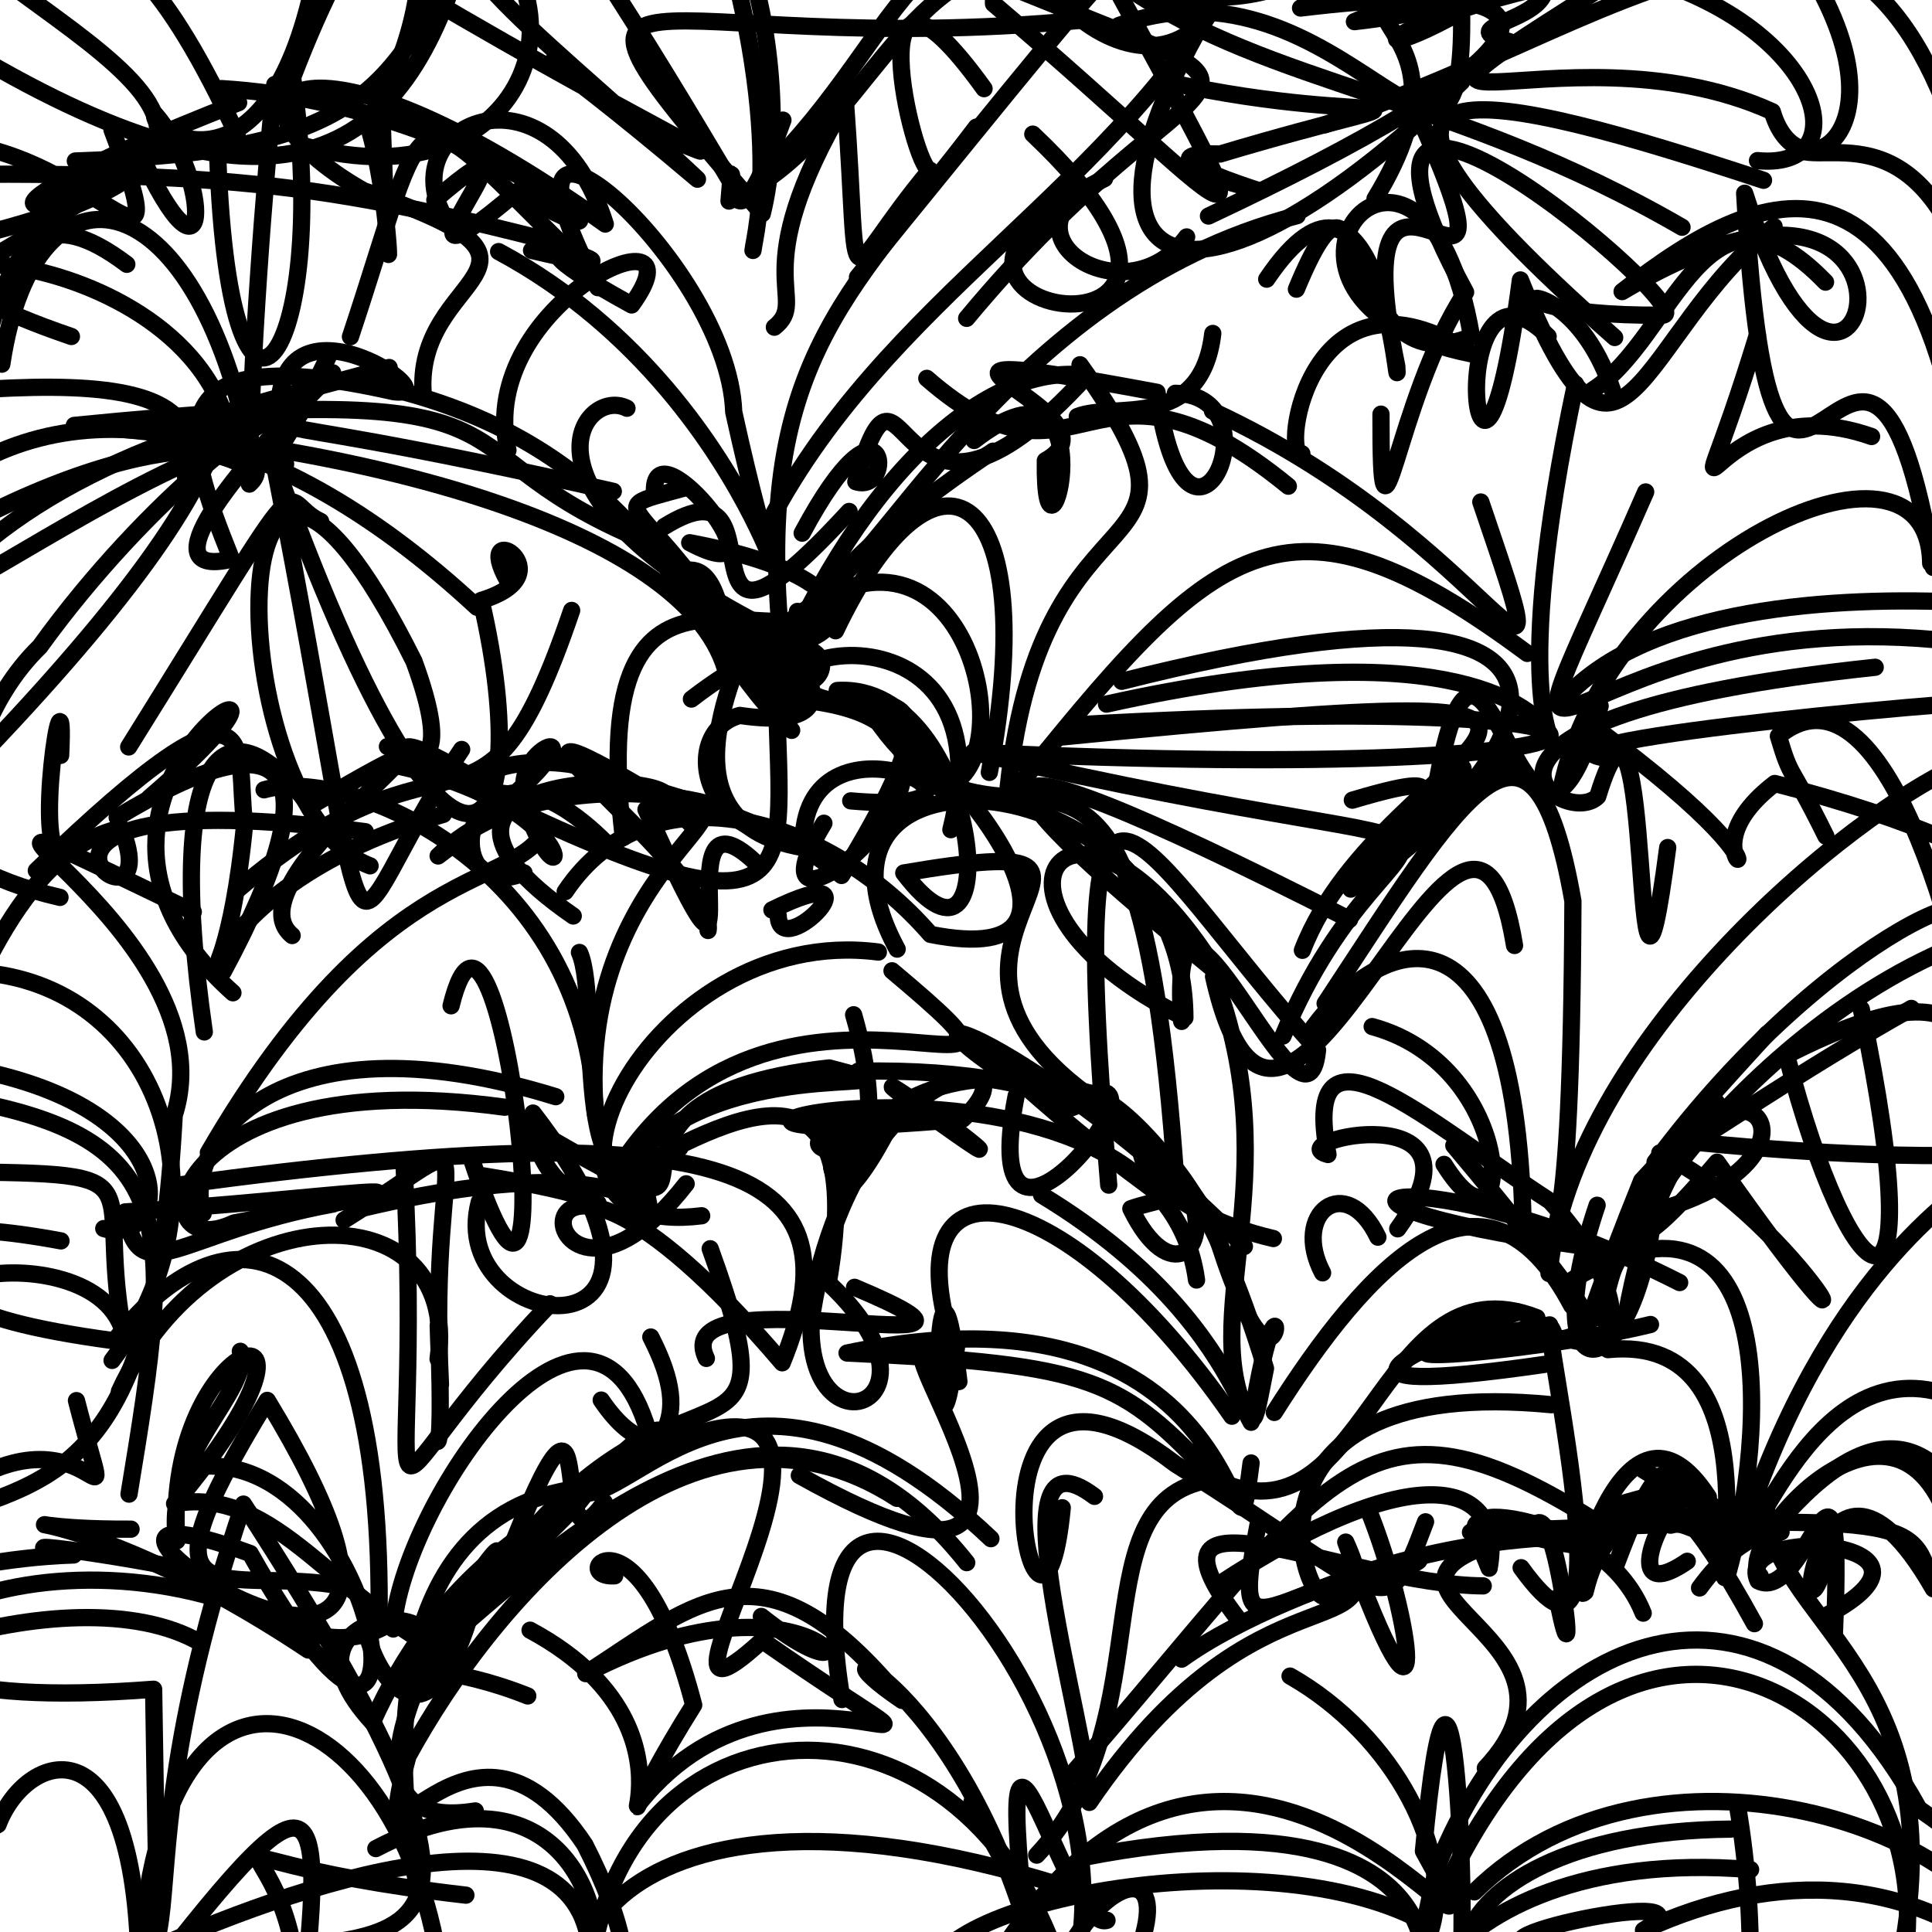 <?xml version="1.0" ?>
<svg xmlns="http://www.w3.org/2000/svg" version="1.1" width="224" height="224">
  <defs/>
  <g>
    <path d="M 141.238 142.734 C 122.619 113.618 119.636 134.062 126.409 126.845 C 93.589 116.389 91.088 156.565 104.667 127.41" stroke-width="2.0" fill="none" stroke="rgb(0, 0, 0)" stroke-opacity="1" stroke-linecap="round" stroke-linejoin="round"/>
    <path d="M 227.16 180.934 C 222.062 154.514 200.512 179.086 204.086 182.725" stroke-width="2.0" fill="none" stroke="rgb(0, 0, 0)" stroke-opacity="1" stroke-linecap="round" stroke-linejoin="round"/>
    <path d="M 136.271 45.599 C 148.621 45.898 137.542 69.946 134.149 45.486 C 95.386 38.236 131.546 47.709 121.198 53.41 C 120.952 70.557 129.293 38.405 112.94 51.07" stroke-width="2.0" fill="none" stroke="rgb(0, 0, 0)" stroke-opacity="1" stroke-linecap="round" stroke-linejoin="round"/>
    <path d="M 38.066 41.334 C 26.818 64.681 34.221 43.918 21.51 55.268 C 26.605 38.357 -9.919 46.779 -41.113 48.643 C -10.954 48.405 -1.63 44.412 -3.718 35.833" stroke-width="2.0" fill="none" stroke="rgb(0, 0, 0)" stroke-opacity="1" stroke-linecap="round" stroke-linejoin="round"/>
    <path d="M 212.82 177.176 C 206.995 199.849 209.865 159.307 224.161 184.213 C 221.509 175.88 223.294 175.395 170.49 177.652 C 187.655 179.688 204.531 169.208 187.025 174.652" stroke-width="2.0" fill="none" stroke="rgb(0, 0, 0)" stroke-opacity="1" stroke-linecap="round" stroke-linejoin="round"/>
    <path d="M 216.995 50.61 C 197.454 43.724 194.386 69.457 203.757 38.816" stroke-width="2.0" fill="none" stroke="rgb(0, 0, 0)" stroke-opacity="1" stroke-linecap="round" stroke-linejoin="round"/>
    <path d="M 13.585 94.768 C 33.426 82.7 38.929 88.398 25.896 112.634" stroke-width="2.0" fill="none" stroke="rgb(0, 0, 0)" stroke-opacity="1" stroke-linecap="round" stroke-linejoin="round"/>
    <path d="M 171.688 58.202 C 182.176 89.087 173.662 62.967 140.576 47.651" stroke-width="2.0" fill="none" stroke="rgb(0, 0, 0)" stroke-opacity="1" stroke-linecap="round" stroke-linejoin="round"/>
    <path d="M 143.001 -4.376 C 135.711 19.976 109.558 -9.501 126.011 -7.563 C 149.254 35.333 146.547 27.116 115.188 0.435 C 114.741 -33.05 120.724 -38.457 114.585 -41.993" stroke-width="2.0" fill="none" stroke="rgb(0, 0, 0)" stroke-opacity="1" stroke-linecap="round" stroke-linejoin="round"/>
    <path d="M 225.965 81.45 C 227.804 85.325 222.557 78.732 230.092 70.833 C 237.01 76.615 242.041 79.144 224.339 74.163 C 180.088 70.156 170.405 103.689 190.803 57.036" stroke-width="2.0" fill="none" stroke="rgb(0, 0, 0)" stroke-opacity="1" stroke-linecap="round" stroke-linejoin="round"/>
    <path d="M 90.229 106.165 C 90.352 111.859 102.894 98.931 89.498 105.5" stroke-width="2.0" fill="none" stroke="rgb(0, 0, 0)" stroke-opacity="1" stroke-linecap="round" stroke-linejoin="round"/>
    <path d="M 64.435 127.151 C 31.369 116.939 21.045 133.243 23.556 140.691" stroke-width="2.0" fill="none" stroke="rgb(0, 0, 0)" stroke-opacity="1" stroke-linecap="round" stroke-linejoin="round"/>
    <path d="M 205.695 26.265 C 189.938 38.661 188.132 61.882 176.277 32.458 C 171.168 71.599 166.754 26.172 179.494 39.014" stroke-width="2.0" fill="none" stroke="rgb(0, 0, 0)" stroke-opacity="1" stroke-linecap="round" stroke-linejoin="round"/>
    <path d="M 50.79 157.564 C 53.518 137.623 24.53 138.08 13.848 161.315" stroke-width="2.0" fill="none" stroke="rgb(0, 0, 0)" stroke-opacity="1" stroke-linecap="round" stroke-linejoin="round"/>
    <path d="M 33.873 108.469 C 25.568 101.601 63.919 77.101 35.913 93.497 C 26.733 81.005 18.778 85.639 23.687 119.646" stroke-width="2.0" fill="none" stroke="rgb(0, 0, 0)" stroke-opacity="1" stroke-linecap="round" stroke-linejoin="round"/>
    <path d="M 120.764 138.549 C 148.449 155.315 143.589 174.382 146.724 158.655 C 133.83 116.22 121.701 137.542 147.639 143.599" stroke-width="2.0" fill="none" stroke="rgb(0, 0, 0)" stroke-opacity="1" stroke-linecap="round" stroke-linejoin="round"/>
    <path d="M 43.574 214.328 C 65.067 203.03 71.001 222.513 68.503 228.24 C 69.013 207.091 36.862 217.453 17.467 226.103" stroke-width="2.0" fill="none" stroke="rgb(0, 0, 0)" stroke-opacity="1" stroke-linecap="round" stroke-linejoin="round"/>
    <path d="M 145.858 176.774 C 141.776 197.987 149.188 177.266 187.709 178.12 C 157.82 158.431 155.288 170.22 123.909 206.117" stroke-width="2.0" fill="none" stroke="rgb(0, 0, 0)" stroke-opacity="1" stroke-linecap="round" stroke-linejoin="round"/>
    <path d="M 12.995 157.73 C 27.064 139.268 18.67 114.727 -1.706 112.786" stroke-width="2.0" fill="none" stroke="rgb(0, 0, 0)" stroke-opacity="1" stroke-linecap="round" stroke-linejoin="round"/>
    <path d="M 136.337 137 C 131.572 67.144 116.913 108.129 100.567 81.865 C 110.214 87.266 130.965 112.906 107.883 108.336 C 95.865 94.48 75.377 88.697 65.529 103.38" stroke-width="2.0" fill="none" stroke="rgb(0, 0, 0)" stroke-opacity="1" stroke-linecap="round" stroke-linejoin="round"/>
    <path d="M 156.794 92.772 C 173.042 87.929 156.218 96.111 175.862 88.153" stroke-width="2.0" fill="none" stroke="rgb(0, 0, 0)" stroke-opacity="1" stroke-linecap="round" stroke-linejoin="round"/>
    <path d="M 142.829 164.199 C 123.528 136.31 102.523 132.401 110.704 156.585" stroke-width="2.0" fill="none" stroke="rgb(0, 0, 0)" stroke-opacity="1" stroke-linecap="round" stroke-linejoin="round"/>
    <path d="M 94.223 151.951 C 99.01 122.424 121.343 120.664 111.616 129.754 C 55.963 134.616 134.22 115.193 138.729 148.408" stroke-width="2.0" fill="none" stroke="rgb(0, 0, 0)" stroke-opacity="1" stroke-linecap="round" stroke-linejoin="round"/>
    <path d="M 122.71 85.489 C 204.851 77.332 160.485 85.493 151.002 110.183" stroke-width="2.0" fill="none" stroke="rgb(0, 0, 0)" stroke-opacity="1" stroke-linecap="round" stroke-linejoin="round"/>
    <path d="M 25.688 10.271 C 57.223 12.226 79.313 33.941 59.986 22.197 C 40.867 38.439 66.384 9.427 50.415 23.187" stroke-width="2.0" fill="none" stroke="rgb(0, 0, 0)" stroke-opacity="1" stroke-linecap="round" stroke-linejoin="round"/>
    <path d="M 92.674 171.067 C 134.325 194.368 94.693 144.453 111.179 160.184 C 108.224 134.977 107.973 179.901 110.982 155.538" stroke-width="2.0" fill="none" stroke="rgb(0, 0, 0)" stroke-opacity="1" stroke-linecap="round" stroke-linejoin="round"/>
    <path d="M 39.898 141.458 C 57.899 130.236 49.5 130.335 51.069 160.556 C 50.272 141.595 51.657 167.856 50.671 167.127" stroke-width="2.0" fill="none" stroke="rgb(0, 0, 0)" stroke-opacity="1" stroke-linecap="round" stroke-linejoin="round"/>
    <path d="M 125.504 215.378 C 177.059 205.239 160.439 240.373 166.718 216.211 C 177.515 189.313 204.568 177.186 222.483 209.723 C 240.088 221.769 223.366 219.134 228.682 211.743" stroke-width="2.0" fill="none" stroke="rgb(0, 0, 0)" stroke-opacity="1" stroke-linecap="round" stroke-linejoin="round"/>
    <path d="M 126.895 173.492 C 114.553 164.169 126.407 200.992 126.29 208.975 C 146.113 179.821 162.09 192.056 156.028 178.793 C 166.185 206.798 163.831 187.721 158.543 174.783" stroke-width="2.0" fill="none" stroke="rgb(0, 0, 0)" stroke-opacity="1" stroke-linecap="round" stroke-linejoin="round"/>
    <path d="M 137.003 192.364 C 150.722 182.484 180.456 176.175 153.841 185.075 C 151.034 186.505 142.221 159.2 179.875 162.865" stroke-width="2.0" fill="none" stroke="rgb(0, 0, 0)" stroke-opacity="1" stroke-linecap="round" stroke-linejoin="round"/>
    <path d="M 185.85 87.85 C 175.571 85.873 232.116 80.631 237.27 81.043 C 223.762 100.403 228.501 98.473 235.756 100.685" stroke-width="2.0" fill="none" stroke="rgb(0, 0, 0)" stroke-opacity="1" stroke-linecap="round" stroke-linejoin="round"/>
    <path d="M 195.62 181.016 C 185.821 187.745 195.234 168.496 198.069 173.568 C 188.182 158.317 181.186 187.14 183.783 184.569 C 188.768 163.814 210.87 190.548 196.001 173.87" stroke-width="2.0" fill="none" stroke="rgb(0, 0, 0)" stroke-opacity="1" stroke-linecap="round" stroke-linejoin="round"/>
    <path d="M 97.627 197.048 C 89.571 149.09 141.382 206.854 120.615 237.356 C 113.048 178.426 123.137 224.405 128.349 222.646" stroke-width="2.0" fill="none" stroke="rgb(0, 0, 0)" stroke-opacity="1" stroke-linecap="round" stroke-linejoin="round"/>
    <path d="M 186.43 156.479 C 206.365 154.481 198.109 186.821 200.294 182.539 C 204.934 165.843 206.542 134.091 182.402 148.325" stroke-width="2.0" fill="none" stroke="rgb(0, 0, 0)" stroke-opacity="1" stroke-linecap="round" stroke-linejoin="round"/>
    <path d="M 173.249 153.561 C 191.833 161.097 180.789 142.207 196.785 132.454 C 261.231 138.809 221.286 119.166 202.075 177.542 C 203.045 182.148 211.23 151.875 230.005 163.76" stroke-width="2.0" fill="none" stroke="rgb(0, 0, 0)" stroke-opacity="1" stroke-linecap="round" stroke-linejoin="round"/>
    <path d="M 187.209 39.132 C 147.701 4.272 172.954 10.498 204.466 20.903" stroke-width="2.0" fill="none" stroke="rgb(0, 0, 0)" stroke-opacity="1" stroke-linecap="round" stroke-linejoin="round"/>
    <path d="M 23.266 190.48 C 8.332 181.767 -26.221 194.203 -28.271 205.057 C -20.069 210.8 -22.115 209.498 -18.718 200.578" stroke-width="2.0" fill="none" stroke="rgb(0, 0, 0)" stroke-opacity="1" stroke-linecap="round" stroke-linejoin="round"/>
    <path d="M 225.269 135.882 C 237.632 168.382 232.294 187.501 229.88 172.11 C 231.224 179.176 229.342 187.016 238.529 177.537" stroke-width="2.0" fill="none" stroke="rgb(0, 0, 0)" stroke-opacity="1" stroke-linecap="round" stroke-linejoin="round"/>
    <path d="M 55.289 70.398 C 30.446 47.336 6.98 44.465 -8.315 57.577 C -7.058 52.056 -7.719 49.84 -7.524 43.476 C -11.454 51.113 -18.3 55.323 -7.14 72.702" stroke-width="2.0" fill="none" stroke="rgb(0, 0, 0)" stroke-opacity="1" stroke-linecap="round" stroke-linejoin="round"/>
    <path d="M 55.074 232.68 C 72.454 240.888 77.138 232.073 67.807 213.871 C 54.126 193.339 42.278 222.001 47.305 203.604 C 57.236 185.376 80.415 158.393 103.998 173.72" stroke-width="2.0" fill="none" stroke="rgb(0, 0, 0)" stroke-opacity="1" stroke-linecap="round" stroke-linejoin="round"/>
    <path d="M 51.607 234.754 C 50.163 198.345 19.118 182.463 16.292 226.761 C 45.805 223.528 66.242 233.072 28.224 174.388 C 9.921 228.592 30.325 229.838 -0.061 230.608" stroke-width="2.0" fill="none" stroke="rgb(0, 0, 0)" stroke-opacity="1" stroke-linecap="round" stroke-linejoin="round"/>
    <path d="M 51.401 94.419 C 17.489 104.254 25.43 126.073 28.373 95.464 C 27.193 87.29 31.269 74.787 4.212 100.939" stroke-width="2.0" fill="none" stroke="rgb(0, 0, 0)" stroke-opacity="1" stroke-linecap="round" stroke-linejoin="round"/>
    <path d="M 167.561 218.896 C 189.089 173.191 226.897 199.247 220.434 229.049" stroke-width="2.0" fill="none" stroke="rgb(0, 0, 0)" stroke-opacity="1" stroke-linecap="round" stroke-linejoin="round"/>
    <path d="M 46.851 135.213 C 49.326 181.465 40.209 175.904 63.776 151.168" stroke-width="2.0" fill="none" stroke="rgb(0, 0, 0)" stroke-opacity="1" stroke-linecap="round" stroke-linejoin="round"/>
    <path d="M 91.008 78.226 C 86.535 42.5 98.269 34.464 113.202 14.737" stroke-width="2.0" fill="none" stroke="rgb(0, 0, 0)" stroke-opacity="1" stroke-linecap="round" stroke-linejoin="round"/>
    <path d="M 16.074 233.624 C 17.192 197.877 3.128 202.685 -0.224 211.543 C -21.997 222.925 -22.218 228.12 -30.569 239.564" stroke-width="2.0" fill="none" stroke="rgb(0, 0, 0)" stroke-opacity="1" stroke-linecap="round" stroke-linejoin="round"/>
    <path d="M 208.831 17.498 C 213.089 18.773 224.97 12.62 230.69 40.287" stroke-width="2.0" fill="none" stroke="rgb(0, 0, 0)" stroke-opacity="1" stroke-linecap="round" stroke-linejoin="round"/>
    <path d="M 25.524 182.903 C 17.078 180.689 -2.978 177.992 8.544 180.287 C -7.094 180.749 -21.903 187.251 -12.537 183.59 C -8.917 175.162 0.943 157.826 -2.04 159.493" stroke-width="2.0" fill="none" stroke="rgb(0, 0, 0)" stroke-opacity="1" stroke-linecap="round" stroke-linejoin="round"/>
    <path d="M 169.46 9.493 C 131.869 45.694 117.02 28.08 152.903 -16.714 C 203.573 2.405 163.112 1.882 174.979 4.815" stroke-width="2.0" fill="none" stroke="rgb(0, 0, 0)" stroke-opacity="1" stroke-linecap="round" stroke-linejoin="round"/>
    <path d="M -4.924 136.884 C -8.246 129.171 -14.842 134.554 -7.093 123.63 C -0.151 109.133 -2.101 130.573 -10.76 146.655 C -3.593 151.94 -20.799 138.7 7.071 143.872" stroke-width="2.0" fill="none" stroke="rgb(0, 0, 0)" stroke-opacity="1" stroke-linecap="round" stroke-linejoin="round"/>
    <path d="M 139.945 171.032 C 158.518 181.229 159.411 145.421 178.186 152.776" stroke-width="2.0" fill="none" stroke="rgb(0, 0, 0)" stroke-opacity="1" stroke-linecap="round" stroke-linejoin="round"/>
    <path d="M 53.528 86.895 C 37.958 110.068 44.799 120.24 31.71 53.337 C 52.561 111.63 62.559 98.903 55.776 69.616 C 66.097 66.524 54.533 59.593 58.873 67.334" stroke-width="2.0" fill="none" stroke="rgb(0, 0, 0)" stroke-opacity="1" stroke-linecap="round" stroke-linejoin="round"/>
    <path d="M 188.577 152.28 C 195.999 111.832 219.501 134.523 189.255 141.074" stroke-width="2.0" fill="none" stroke="rgb(0, 0, 0)" stroke-opacity="1" stroke-linecap="round" stroke-linejoin="round"/>
    <path d="M 68.217 230.739 C 70.547 196.287 109.83 192.837 122.225 226.054 C 107.992 201.833 111.545 205.079 120.755 224.581 C 105.068 230.723 111.318 240.341 102.574 245.799" stroke-width="2.0" fill="none" stroke="rgb(0, 0, 0)" stroke-opacity="1" stroke-linecap="round" stroke-linejoin="round"/>
    <path d="M 84.644 74.929 C 98.851 76.376 103.799 67.423 79.965 62.924 C 92.338 69.46 75.301 48.148 75.883 57.3" stroke-width="2.0" fill="none" stroke="rgb(0, 0, 0)" stroke-opacity="1" stroke-linecap="round" stroke-linejoin="round"/>
    <path d="M 56.596 -8.143 C 47.113 -7.089 65.486 6.223 80.865 20.776 C 61.337 4.226 57.05 3.086 75.362 15.128 C 91.241 21.834 73.788 14.369 42.391 -4.556" stroke-width="2.0" fill="none" stroke="rgb(0, 0, 0)" stroke-opacity="1" stroke-linecap="round" stroke-linejoin="round"/>
    <path d="M 89.782 37.936 C 94.014 34.599 86.109 32.044 98.03 11.884 C 99.835 36.59 97.224 32.376 107.833 19.733 C 105.911 19.866 98.685 -11.148 114.094 10.28" stroke-width="2.0" fill="none" stroke="rgb(0, 0, 0)" stroke-opacity="1" stroke-linecap="round" stroke-linejoin="round"/>
    <path d="M 72.692 47.333 C 67.732 44.796 58.534 56.706 87.175 71.915 C 74.529 66.577 98.645 78.574 90.615 83.392 C 76.191 55.985 67.482 59.853 79.491 56.545" stroke-width="2.0" fill="none" stroke="rgb(0, 0, 0)" stroke-opacity="1" stroke-linecap="round" stroke-linejoin="round"/>
    <path d="M 114.707 89.554 C 121.011 56.277 108.64 48.456 96.877 73.132" stroke-width="2.0" fill="none" stroke="rgb(0, 0, 0)" stroke-opacity="1" stroke-linecap="round" stroke-linejoin="round"/>
    <path d="M 227.219 16.901 C 214.812 -22.317 189.282 -1.1 157.035 2.509 C 192.474 -12.259 193.693 -33.769 206.148 -41.38" stroke-width="2.0" fill="none" stroke="rgb(0, 0, 0)" stroke-opacity="1" stroke-linecap="round" stroke-linejoin="round"/>
    <path d="M 8.735 18.666 C 41.903 17.527 45.045 10.779 54.024 -6.929 C 47.032 19.117 32.126 27.768 -5.256 4.965" stroke-width="2.0" fill="none" stroke="rgb(0, 0, 0)" stroke-opacity="1" stroke-linecap="round" stroke-linejoin="round"/>
    <path d="M 144.278 144.515 C 119.936 120.049 98.867 113.399 119.184 126.229 C 136.482 141.518 137.231 138.04 131.113 140.138 C 140.007 158.374 151.124 123.186 99.499 124.197" stroke-width="2.0" fill="none" stroke="rgb(0, 0, 0)" stroke-opacity="1" stroke-linecap="round" stroke-linejoin="round"/>
    <path d="M 187.382 181.369 C 195.062 160.95 193.252 176.057 205.899 177.755" stroke-width="2.0" fill="none" stroke="rgb(0, 0, 0)" stroke-opacity="1" stroke-linecap="round" stroke-linejoin="round"/>
    <path d="M 74.156 208.987 C 91.802 187.145 119.628 211.944 88.363 190.198 C 68.649 208.253 114.713 144.123 67.212 173.04 C 73.445 174.739 86.528 151.544 114.888 178.397" stroke-width="2.0" fill="none" stroke="rgb(0, 0, 0)" stroke-opacity="1" stroke-linecap="round" stroke-linejoin="round"/>
    <path d="M 153.636 116.346 C 169.404 92.419 177.668 77.661 182.368 104.482 C 182.173 148.323 179.655 139.989 179.594 147.65 C 182.209 121.355 213.874 94.304 228.185 88.246" stroke-width="2.0" fill="none" stroke="rgb(0, 0, 0)" stroke-opacity="1" stroke-linecap="round" stroke-linejoin="round"/>
    <path d="M 60.76 101.203 C 49.68 105.783 53.895 80.204 71.301 98.8" stroke-width="2.0" fill="none" stroke="rgb(0, 0, 0)" stroke-opacity="1" stroke-linecap="round" stroke-linejoin="round"/>
    <path d="M 187.248 232.503 C 161.509 238.425 162.749 212.41 200.673 212.071" stroke-width="2.0" fill="none" stroke="rgb(0, 0, 0)" stroke-opacity="1" stroke-linecap="round" stroke-linejoin="round"/>
    <path d="M 159.756 143.438 C 156.054 135.764 149.688 140.655 153.345 147.577" stroke-width="2.0" fill="none" stroke="rgb(0, 0, 0)" stroke-opacity="1" stroke-linecap="round" stroke-linejoin="round"/>
    <path d="M 211.656 32.711 C 197.76 18.337 194.138 39.146 184.66 45.224" stroke-width="2.0" fill="none" stroke="rgb(0, 0, 0)" stroke-opacity="1" stroke-linecap="round" stroke-linejoin="round"/>
    <path d="M 125.519 127.206 C 137.367 121.995 112.689 153.289 117.815 127.056" stroke-width="2.0" fill="none" stroke="rgb(0, 0, 0)" stroke-opacity="1" stroke-linecap="round" stroke-linejoin="round"/>
    <path d="M 89.313 80.332 C 98.491 56.883 113.666 41.825 126.032 43.536 C 102.876 68.995 105.24 35.375 99.225 55.85 C 103.894 57.375 102.745 43.625 93.005 61.815" stroke-width="2.0" fill="none" stroke="rgb(0, 0, 0)" stroke-opacity="1" stroke-linecap="round" stroke-linejoin="round"/>
    <path d="M 92.46 70.888 C 87.228 94.011 119.497 65.846 97.567 101.503 C 88.604 93.894 75.462 92.076 64.995 88.164" stroke-width="2.0" fill="none" stroke="rgb(0, 0, 0)" stroke-opacity="1" stroke-linecap="round" stroke-linejoin="round"/>
    <path d="M -6.119 175.66 C 8.056 171.331 18.14 167.845 20.199 129.309 C 27.388 106.979 -19.671 85.529 22.41 105.729" stroke-width="2.0" fill="none" stroke="rgb(0, 0, 0)" stroke-opacity="1" stroke-linecap="round" stroke-linejoin="round"/>
    <path d="M 27.49 15.678 C 11.005 -20.121 2.131 -6.885 -12.061 3.54" stroke-width="2.0" fill="none" stroke="rgb(0, 0, 0)" stroke-opacity="1" stroke-linecap="round" stroke-linejoin="round"/>
    <path d="M 61.458 189.008 C 85.661 202.045 64.722 222.727 80.429 197.683 C 73.964 172.942 65.53 183.038 71.267 182.704" stroke-width="2.0" fill="none" stroke="rgb(0, 0, 0)" stroke-opacity="1" stroke-linecap="round" stroke-linejoin="round"/>
    <path d="M 203.767 18.622 C 216.796 19.896 210.236 0.238 184.84 -3.967" stroke-width="2.0" fill="none" stroke="rgb(0, 0, 0)" stroke-opacity="1" stroke-linecap="round" stroke-linejoin="round"/>
    <path d="M 52.699 192.141 C 41.255 191.48 55.224 187.171 67.206 172.55 C 42.874 175.68 46.067 208.029 48.54 219.408" stroke-width="2.0" fill="none" stroke="rgb(0, 0, 0)" stroke-opacity="1" stroke-linecap="round" stroke-linejoin="round"/>
    <path d="M 23.822 169.982 C 45.18 169.223 51.491 219.967 29.009 180.114 C -5.143 167.614 62.417 213.918 30.987 162.363 C 14.607 189.109 26.274 181.371 39.849 183.935" stroke-width="2.0" fill="none" stroke="rgb(0, 0, 0)" stroke-opacity="1" stroke-linecap="round" stroke-linejoin="round"/>
    <path d="M 40.627 44.051 C 75.778 50.441 80.34 74.93 91.788 84.678 C 83.102 73.987 117.208 68.648 110.247 96.196" stroke-width="2.0" fill="none" stroke="rgb(0, 0, 0)" stroke-opacity="1" stroke-linecap="round" stroke-linejoin="round"/>
    <path d="M 44.203 10.115 C 45.14 44.247 46.045 25.19 42.533 14.043 C 53.726 -1.469 48.895 -30.038 33.927 8.968 C 38.644 41.808 26.298 58.642 25.184 16.135" stroke-width="2.0" fill="none" stroke="rgb(0, 0, 0)" stroke-opacity="1" stroke-linecap="round" stroke-linejoin="round"/>
    <path d="M 15.195 177.295 C -5.299 177.391 7.353 172.383 35.743 191.304 C 23.398 179.151 34.842 194.694 45.174 188.236" stroke-width="2.0" fill="none" stroke="rgb(0, 0, 0)" stroke-opacity="1" stroke-linecap="round" stroke-linejoin="round"/>
    <path d="M 183.376 144.455 C 144.482 139.122 164.411 133.277 194.742 148.702" stroke-width="2.0" fill="none" stroke="rgb(0, 0, 0)" stroke-opacity="1" stroke-linecap="round" stroke-linejoin="round"/>
    <path d="M 61.629 29.03 C 81.245 33.707 51.045 23.207 73.232 35.357 C 82.184 23.048 55.043 35.117 58.893 52.205" stroke-width="2.0" fill="none" stroke="rgb(0, 0, 0)" stroke-opacity="1" stroke-linecap="round" stroke-linejoin="round"/>
    <path d="M 130.053 78.992 C 196.433 62.172 174.944 91.708 156.614 103.083 C 175.055 84.988 169.772 85.86 165.518 97.478 C 171.704 53.057 176.226 114.576 185.523 81.844" stroke-width="2.0" fill="none" stroke="rgb(0, 0, 0)" stroke-opacity="1" stroke-linecap="round" stroke-linejoin="round"/>
    <path d="M 34.408 48.596 C 33.56 44.816 16.931 57.902 4.622 74.966 C -7.873 87.157 -2.635 107.61 -10.033 90.249" stroke-width="2.0" fill="none" stroke="rgb(0, 0, 0)" stroke-opacity="1" stroke-linecap="round" stroke-linejoin="round"/>
    <path d="M 180.539 185.266 C 183.429 199.949 180.156 170.491 177.591 177.691 C 150.978 184.144 187.248 189.002 172.214 205" stroke-width="2.0" fill="none" stroke="rgb(0, 0, 0)" stroke-opacity="1" stroke-linecap="round" stroke-linejoin="round"/>
    <path d="M 79.556 137.252 C 61.281 160.671 56.279 117.579 90.693 158.006 C 99.808 135.597 85.99 128.568 21.101 137.346" stroke-width="2.0" fill="none" stroke="rgb(0, 0, 0)" stroke-opacity="1" stroke-linecap="round" stroke-linejoin="round"/>
    <path d="M 140.851 20.644 C 156.739 25.153 128.364 17.49 141.461 17.857 C 170.001 9.324 161.576 15.239 135.324 9.498" stroke-width="2.0" fill="none" stroke="rgb(0, 0, 0)" stroke-opacity="1" stroke-linecap="round" stroke-linejoin="round"/>
    <path d="M -5.883 135.854 C 19.862 136.115 10.473 136.128 14.556 155.777 C 12.983 140.713 -27.445 150.018 13.27 155.457 C 27.202 137.592 44.642 143.306 43.943 188.348" stroke-width="2.0" fill="none" stroke="rgb(0, 0, 0)" stroke-opacity="1" stroke-linecap="round" stroke-linejoin="round"/>
    <path d="M 187.183 45.951 C 181.53 28.047 167.09 36.693 192.717 36.545 C 198.076 36.65 148.69 -5.307 169.926 33.885 C 161.622 46.541 160.072 68.329 160.114 48.018" stroke-width="2.0" fill="none" stroke="rgb(0, 0, 0)" stroke-opacity="1" stroke-linecap="round" stroke-linejoin="round"/>
    <path d="M 7.03 87.579 C 7.697 73.93 3.595 100.459 7.327 98.705" stroke-width="2.0" fill="none" stroke="rgb(0, 0, 0)" stroke-opacity="1" stroke-linecap="round" stroke-linejoin="round"/>
    <path d="M 177.079 75.758 C 148.717 54.721 140.787 62.745 117.081 92.362" stroke-width="2.0" fill="none" stroke="rgb(0, 0, 0)" stroke-opacity="1" stroke-linecap="round" stroke-linejoin="round"/>
    <path d="M 70.07 174.193 C 62.952 184.322 70.242 151.147 58.629 181.072 C 79.28 154.423 92.731 173.495 82.342 144.783" stroke-width="2.0" fill="none" stroke="rgb(0, 0, 0)" stroke-opacity="1" stroke-linecap="round" stroke-linejoin="round"/>
    <path d="M 52.299 116.614 C 57.937 93.627 66.609 170.624 54.593 134.16" stroke-width="2.0" fill="none" stroke="rgb(0, 0, 0)" stroke-opacity="1" stroke-linecap="round" stroke-linejoin="round"/>
    <path d="M 146.863 32.367 C 160.152 12.677 162.287 48.783 161.949 42.469 C 154.83 7.948 178.168 44.357 164.905 14.393" stroke-width="2.0" fill="none" stroke="rgb(0, 0, 0)" stroke-opacity="1" stroke-linecap="round" stroke-linejoin="round"/>
    <path d="M 27.488 103.215 C 52.869 81.448 55.786 101.659 66.28 70.773" stroke-width="2.0" fill="none" stroke="rgb(0, 0, 0)" stroke-opacity="1" stroke-linecap="round" stroke-linejoin="round"/>
    <path d="M 49.102 46.052 C 47.601 31.334 68.715 31.168 42.145 22.11 C 23.192 11.352 34.227 0.24 70.178 25.976 C 63.779 5.648 44.423 14.766 52.065 26.052" stroke-width="2.0" fill="none" stroke="rgb(0, 0, 0)" stroke-opacity="1" stroke-linecap="round" stroke-linejoin="round"/>
    <path d="M 123.021 218.625 C 68.044 201.511 58.372 232.326 74.325 238.438" stroke-width="2.0" fill="none" stroke="rgb(0, 0, 0)" stroke-opacity="1" stroke-linecap="round" stroke-linejoin="round"/>
    <path d="M 140.612 38.66 C 139.265 50.089 129.085 46.602 124.905 48.293" stroke-width="2.0" fill="none" stroke="rgb(0, 0, 0)" stroke-opacity="1" stroke-linecap="round" stroke-linejoin="round"/>
    <path d="M 41.68 140.17 C 83.505 130.195 74.133 149.295 74.767 133.013 C 86.23 122.075 109.592 127.323 96.131 123.817 C 61.814 127.65 90.193 147.293 63.706 131.965" stroke-width="2.0" fill="none" stroke="rgb(0, 0, 0)" stroke-opacity="1" stroke-linecap="round" stroke-linejoin="round"/>
    <path d="M 35.139 16.875 C 61.674 24.306 70.922 -2.353 50.033 -12.599" stroke-width="2.0" fill="none" stroke="rgb(0, 0, 0)" stroke-opacity="1" stroke-linecap="round" stroke-linejoin="round"/>
    <path d="M 184.716 84.216 C 214.667 106.23 192.465 101.079 205.765 90.839 C 238.778 99.307 243.622 109.189 231.639 110.37 C 232.562 105.454 237.698 103.97 244.217 97.881" stroke-width="2.0" fill="none" stroke="rgb(0, 0, 0)" stroke-opacity="1" stroke-linecap="round" stroke-linejoin="round"/>
    <path d="M 108.994 91.386 C 119.671 89.526 111.702 53.867 90.17 73.26" stroke-width="2.0" fill="none" stroke="rgb(0, 0, 0)" stroke-opacity="1" stroke-linecap="round" stroke-linejoin="round"/>
    <path d="M 35.071 43.898 C 38.14 53.631 17.923 45.04 71.108 56.968" stroke-width="2.0" fill="none" stroke="rgb(0, 0, 0)" stroke-opacity="1" stroke-linecap="round" stroke-linejoin="round"/>
    <path d="M 231.994 202.767 C 229.851 188.931 219.276 180.785 235.033 196.574 C 233.267 195.065 229.379 149.378 206.098 176.653" stroke-width="2.0" fill="none" stroke="rgb(0, 0, 0)" stroke-opacity="1" stroke-linecap="round" stroke-linejoin="round"/>
    <path d="M 127.147 127.695 C 100.417 109.368 138.601 95.448 104.786 101.214 C 117.163 117.476 113.726 79.029 97.07 80.057" stroke-width="2.0" fill="none" stroke="rgb(0, 0, 0)" stroke-opacity="1" stroke-linecap="round" stroke-linejoin="round"/>
    <path d="M 36.982 -5.186 C 31.961 24.718 16.946 15.155 17.974 13.244 C 24.557 20.773 24.49 35.711 16.169 17.667 C 5.897 26.495 -10.077 26.652 27.667 11.9" stroke-width="2.0" fill="none" stroke="rgb(0, 0, 0)" stroke-opacity="1" stroke-linecap="round" stroke-linejoin="round"/>
    <path d="M 19.837 227.982 C 18.544 245.955 18.368 230.69 17.813 195.854 C -31.921 199.679 -6.582 176.9 23.807 184.934" stroke-width="2.0" fill="none" stroke="rgb(0, 0, 0)" stroke-opacity="1" stroke-linecap="round" stroke-linejoin="round"/>
    <path d="M 52.697 192.256 C 38.98 185.964 32.127 172.238 20.24 174.337 C 42.493 147.738 18.77 154.437 20.504 178.641 C 18.848 168.637 29.225 161.233 27.865 156.673" stroke-width="2.0" fill="none" stroke="rgb(0, 0, 0)" stroke-opacity="1" stroke-linecap="round" stroke-linejoin="round"/>
    <path d="M 16.982 229.846 C 38.137 202.487 38.249 206.458 33.907 242.026 C 39.265 207.242 11.893 214.899 54.018 219.729" stroke-width="2.0" fill="none" stroke="rgb(0, 0, 0)" stroke-opacity="1" stroke-linecap="round" stroke-linejoin="round"/>
    <path d="M 140.111 25.049 C 177.376 7.504 188.25 -3.588 150.79 0.932 C 169.906 -12.321 191.949 2.427 196.368 -4.231" stroke-width="2.0" fill="none" stroke="rgb(0, 0, 0)" stroke-opacity="1" stroke-linecap="round" stroke-linejoin="round"/>
    <path d="M 125.218 42.29 C 143.16 67.427 120.887 53.609 116.889 91.272" stroke-width="2.0" fill="none" stroke="rgb(0, 0, 0)" stroke-opacity="1" stroke-linecap="round" stroke-linejoin="round"/>
    <path d="M 220.466 226.53 C 226.768 193.228 204.687 187.921 204.785 173.935" stroke-width="2.0" fill="none" stroke="rgb(0, 0, 0)" stroke-opacity="1" stroke-linecap="round" stroke-linejoin="round"/>
    <path d="M 77.034 61.04 C 91.673 51.975 76.677 83.011 98.45 59.297" stroke-width="2.0" fill="none" stroke="rgb(0, 0, 0)" stroke-opacity="1" stroke-linecap="round" stroke-linejoin="round"/>
    <path d="M 87.302 29.037 C 87.54 26.925 91.434 13.742 81.362 -15.953" stroke-width="2.0" fill="none" stroke="rgb(0, 0, 0)" stroke-opacity="1" stroke-linecap="round" stroke-linejoin="round"/>
    <path d="M 145.053 169.622 C 142.561 189.027 147.105 146.6 98.208 156.873 C 126.994 158.179 129.954 159.889 140.88 171.503 C 124.629 173.436 135.38 198.965 120.199 215.087" stroke-width="2.0" fill="none" stroke="rgb(0, 0, 0)" stroke-opacity="1" stroke-linecap="round" stroke-linejoin="round"/>
    <path d="M 193.358 98.265 C 188.941 131.845 191.936 70.393 185.247 92.332 C 181.324 96.379 162.296 83.179 217.415 77.364" stroke-width="2.0" fill="none" stroke="rgb(0, 0, 0)" stroke-opacity="1" stroke-linecap="round" stroke-linejoin="round"/>
    <path d="M 167.426 135.002 C 175.657 148.104 176.315 123.734 159.093 119.023" stroke-width="2.0" fill="none" stroke="rgb(0, 0, 0)" stroke-opacity="1" stroke-linecap="round" stroke-linejoin="round"/>
    <path d="M 112.076 36.909 C 139.194 4.222 153.599 13.347 118.548 -0.937" stroke-width="2.0" fill="none" stroke="rgb(0, 0, 0)" stroke-opacity="1" stroke-linecap="round" stroke-linejoin="round"/>
    <path d="M 202.968 216.762 C 163.996 213.56 157.257 242.962 173.174 231.51 C 226.538 230.65 218.64 225.647 168.557 231.28" stroke-width="2.0" fill="none" stroke="rgb(0, 0, 0)" stroke-opacity="1" stroke-linecap="round" stroke-linejoin="round"/>
    <path d="M 37.175 60.453 C 31.761 58.02 37.196 50.859 14.92 86.602" stroke-width="2.0" fill="none" stroke="rgb(0, 0, 0)" stroke-opacity="1" stroke-linecap="round" stroke-linejoin="round"/>
    <path d="M 165.283 176.442 C 160.551 188.929 161.645 185.627 136.263 169.734 C 109.557 149.23 120.579 201.531 123.16 174.811" stroke-width="2.0" fill="none" stroke="rgb(0, 0, 0)" stroke-opacity="1" stroke-linecap="round" stroke-linejoin="round"/>
    <path d="M -5.396 90.871 C 14.566 70.441 23.617 57.319 25.529 49.174 C -19.565 62.903 -26.237 96.45 6.956 104.046" stroke-width="2.0" fill="none" stroke="rgb(0, 0, 0)" stroke-opacity="1" stroke-linecap="round" stroke-linejoin="round"/>
    <path d="M 88.271 187.413 C 103.518 199.497 94.916 179.974 67.91 194.045 C 81.01 185.546 88.689 177.823 104.586 197.148 C 91.518 188.349 112.125 193.853 120.715 229.383" stroke-width="2.0" fill="none" stroke="rgb(0, 0, 0)" stroke-opacity="1" stroke-linecap="round" stroke-linejoin="round"/>
    <path d="M 99.295 135.603 C 81.869 171.945 114.917 166.396 96.031 148.733 C 101.459 117.156 79.937 132.713 70.845 136.855 C 89.23 105.227 128.228 133.414 103.421 112.556" stroke-width="2.0" fill="none" stroke="rgb(0, 0, 0)" stroke-opacity="1" stroke-linecap="round" stroke-linejoin="round"/>
    <path d="M 38.627 139.595 C 20.664 142.861 16.149 150.012 14.504 140.512 C 36.369 139.266 60.924 135.377 27.109 141.799 C 15.855 147.135 18.509 122.878 58.521 128.374" stroke-width="2.0" fill="none" stroke="rgb(0, 0, 0)" stroke-opacity="1" stroke-linecap="round" stroke-linejoin="round"/>
    <path d="M 99.417 32.138 C 138.532 -15.849 132.143 -9.447 135.746 1.089" stroke-width="2.0" fill="none" stroke="rgb(0, 0, 0)" stroke-opacity="1" stroke-linecap="round" stroke-linejoin="round"/>
    <path d="M 80.164 81.052 C 102.932 63.5 96.646 92.581 82.894 70.669 C 86.918 69.17 104.324 85.666 85.773 82.949 C 78.95 84.775 80.991 97.39 93.194 97.165" stroke-width="2.0" fill="none" stroke="rgb(0, 0, 0)" stroke-opacity="1" stroke-linecap="round" stroke-linejoin="round"/>
    <path d="M 193.878 133.856 C 176.242 161.314 196.263 157.505 179.727 139.27 C 165.32 129.94 150.667 116.46 153.97 133.855 C 148.031 132.319 173.614 126.485 162.055 142.471" stroke-width="2.0" fill="none" stroke="rgb(0, 0, 0)" stroke-opacity="1" stroke-linecap="round" stroke-linejoin="round"/>
    <path d="M 224.151 65.794 C 216.201 17.972 205.675 82.3 202.278 22.403 C 215.434 63.778 228.88 9.53 188.069 33.808 C 204.827 20.625 225.119 11.976 229.768 70.806" stroke-width="2.0" fill="none" stroke="rgb(0, 0, 0)" stroke-opacity="1" stroke-linecap="round" stroke-linejoin="round"/>
    <path d="M 104.018 110.041 C 90.117 84.347 137.275 87.682 137.38 118.006 C 109.71 104.23 124.684 86.106 141.114 112.741 C 114.963 91.324 104.312 80.086 156.474 106.607" stroke-width="2.0" fill="none" stroke="rgb(0, 0, 0)" stroke-opacity="1" stroke-linecap="round" stroke-linejoin="round"/>
    <path d="M 239.035 70.647 C 267.28 76.027 201.051 59.705 181.38 80.972" stroke-width="2.0" fill="none" stroke="rgb(0, 0, 0)" stroke-opacity="1" stroke-linecap="round" stroke-linejoin="round"/>
    <path d="M 101.842 110.383 C 75.004 106.878 57.06 143.997 81.355 140.958" stroke-width="2.0" fill="none" stroke="rgb(0, 0, 0)" stroke-opacity="1" stroke-linecap="round" stroke-linejoin="round"/>
    <path d="M -7.456 174.455 C 11.005 159.943 14.046 182.451 8.865 162.39" stroke-width="2.0" fill="none" stroke="rgb(0, 0, 0)" stroke-opacity="1" stroke-linecap="round" stroke-linejoin="round"/>
    <path d="M 14.959 173.232 C 20.22 141.321 21.529 130.965 -8.346 126.853 C -4.836 120.062 1.055 98.835 14.069 96.005 C 20.247 111.458 -8.559 89.759 42.354 96.426" stroke-width="2.0" fill="none" stroke="rgb(0, 0, 0)" stroke-opacity="1" stroke-linecap="round" stroke-linejoin="round"/>
    <path d="M 81.898 157.497 C 76.885 147.057 123.331 159.459 99.079 149.253" stroke-width="2.0" fill="none" stroke="rgb(0, 0, 0)" stroke-opacity="1" stroke-linecap="round" stroke-linejoin="round"/>
    <path d="M 55.11 209.964 C 30.01 213.997 67.007 165.176 55.324 184.247 C 47.855 214.307 36.898 178.135 45.593 188.869 C 46.435 174.686 68.236 142.811 75.158 165.936" stroke-width="2.0" fill="none" stroke="rgb(0, 0, 0)" stroke-opacity="1" stroke-linecap="round" stroke-linejoin="round"/>
    <path d="M 229.801 125.588 C 228.558 114.38 219.211 74.63 206.189 85.35 C 207.779 90.671 207.348 88.131 211.699 96.949" stroke-width="2.0" fill="none" stroke="rgb(0, 0, 0)" stroke-opacity="1" stroke-linecap="round" stroke-linejoin="round"/>
    <path d="M 205.318 -9.697 C 224.065 13.799 208.689 24.022 205.487 12.945 C 180.543 1.62 149.856 21.093 191.613 -5.142" stroke-width="2.0" fill="none" stroke="rgb(0, 0, 0)" stroke-opacity="1" stroke-linecap="round" stroke-linejoin="round"/>
    <path d="M 17.364 17.943 C -23.415 46.501 -5.414 24.953 -8.451 30.811" stroke-width="2.0" fill="none" stroke="rgb(0, 0, 0)" stroke-opacity="1" stroke-linecap="round" stroke-linejoin="round"/>
    <path d="M 95.527 95.447 C 83.362 115.495 125.993 82.449 90.052 80.954 C 90.417 103.41 95.126 112.067 44.918 86.552" stroke-width="2.0" fill="none" stroke="rgb(0, 0, 0)" stroke-opacity="1" stroke-linecap="round" stroke-linejoin="round"/>
    <path d="M 73.381 62.146 C 49.339 51.687 64.754 43.73 8.612 49.322 C 45.823 51.955 81.59 62.559 84.461 79.04 C 83.661 58.505 76.709 69.54 77.605 65.85" stroke-width="2.0" fill="none" stroke="rgb(0, 0, 0)" stroke-opacity="1" stroke-linecap="round" stroke-linejoin="round"/>
    <path d="M 147.742 163.76 C 158.506 146.738 171.993 132.039 182.228 151.378 C 187.362 156.807 182.456 149.367 168.558 132.817" stroke-width="2.0" fill="none" stroke="rgb(0, 0, 0)" stroke-opacity="1" stroke-linecap="round" stroke-linejoin="round"/>
    <path d="M 87.063 72.358 C 87.326 74.704 74.675 95.158 93.114 98.276 C 92.656 80.266 121.327 94.841 98.635 92.854" stroke-width="2.0" fill="none" stroke="rgb(0, 0, 0)" stroke-opacity="1" stroke-linecap="round" stroke-linejoin="round"/>
    <path d="M 74.745 -6.702 C 84.115 -25.703 92.694 7.411 88.378 24.782 C 58.85 -9.378 74.38 7.136 125.618 2.326 C 107.603 -17.577 105.216 4.131 88.598 20" stroke-width="2.0" fill="none" stroke="rgb(0, 0, 0)" stroke-opacity="1" stroke-linecap="round" stroke-linejoin="round"/>
    <path d="M 190.535 170.437 C 214.316 185.204 207.172 170.236 197.05 184.112" stroke-width="2.0" fill="none" stroke="rgb(0, 0, 0)" stroke-opacity="1" stroke-linecap="round" stroke-linejoin="round"/>
    <path d="M -6.517 123.373 C 22.49 127.439 19.994 144.818 12.031 142.441" stroke-width="2.0" fill="none" stroke="rgb(0, 0, 0)" stroke-opacity="1" stroke-linecap="round" stroke-linejoin="round"/>
    <path d="M 117.807 -4.186 C 132.484 -0.073 140.094 -3.369 134.879 -7.004" stroke-width="2.0" fill="none" stroke="rgb(0, 0, 0)" stroke-opacity="1" stroke-linecap="round" stroke-linejoin="round"/>
    <path d="M 69.707 162.328 C 77.91 174.421 81.136 156.232 66.816 174.551 C 41.46 200.384 43.443 189.564 61.191 196.634" stroke-width="2.0" fill="none" stroke="rgb(0, 0, 0)" stroke-opacity="1" stroke-linecap="round" stroke-linejoin="round"/>
    <path d="M 182.699 225.589 C 161.519 226.38 200.858 217.689 190.548 223.803 C 206.042 216.639 222.053 217.32 234.678 228.705 C 230.953 211.674 191.519 198.996 170.945 219.348" stroke-width="2.0" fill="none" stroke="rgb(0, 0, 0)" stroke-opacity="1" stroke-linecap="round" stroke-linejoin="round"/>
    <path d="M 137.005 118.424 C 135.343 92.759 151.417 135.383 152.76 121.749 C 131.436 97.947 123.358 75.806 128.548 137.406" stroke-width="2.0" fill="none" stroke="rgb(0, 0, 0)" stroke-opacity="1" stroke-linecap="round" stroke-linejoin="round"/>
    <path d="M 107.454 43.866 C 125.441 59.564 126.278 37.506 149.372 56.369" stroke-width="2.0" fill="none" stroke="rgb(0, 0, 0)" stroke-opacity="1" stroke-linecap="round" stroke-linejoin="round"/>
    <path d="M 33.114 53.814 C 27.543 29.464 53.219 46.614 45.57 45.399 C 17.253 38.989 21.236 50.84 26.837 64.839 C 18.251 66.867 24.17 57.42 38.569 43.221" stroke-width="2.0" fill="none" stroke="rgb(0, 0, 0)" stroke-opacity="1" stroke-linecap="round" stroke-linejoin="round"/>
    <path d="M 61.603 93.741 C 56.579 86.219 76.004 80.347 50.797 99.244 C 66.361 84.035 99.836 98.791 71.478 91.12 C 39.132 96.267 63.53 79.217 80.507 95.924" stroke-width="2.0" fill="none" stroke="rgb(0, 0, 0)" stroke-opacity="1" stroke-linecap="round" stroke-linejoin="round"/>
    <path d="M 69.316 33.352 C 53.954 4.224 84.441 29.918 85.069 47.761 C 93.661 86.82 91.035 46.98 57.811 29.169" stroke-width="2.0" fill="none" stroke="rgb(0, 0, 0)" stroke-opacity="1" stroke-linecap="round" stroke-linejoin="round"/>
    <path d="M 129.705 2.965 C 155.643 -6.493 169.887 30.32 169.462 1.314 C 152.892 10.605 162.504 -2.36 208.749 -5.843 C 186.368 -1.406 179.764 4.887 153.622 14.468" stroke-width="2.0" fill="none" stroke="rgb(0, 0, 0)" stroke-opacity="1" stroke-linecap="round" stroke-linejoin="round"/>
    <path d="M 12.984 15.049 C 23.144 41.893 4.521 4.954 -20.801 20.368 C 23.682 19.741 34.803 20.478 65.105 28.289 C 46.844 10.178 50.015 10.825 40.632 39.042" stroke-width="2.0" fill="none" stroke="rgb(0, 0, 0)" stroke-opacity="1" stroke-linecap="round" stroke-linejoin="round"/>
    <path d="M 55.57 139.343 C 51.411 155.107 84.861 158.864 61.796 129.051 C 61.436 142.818 82.41 140.534 55.975 136.322" stroke-width="2.0" fill="none" stroke="rgb(0, 0, 0)" stroke-opacity="1" stroke-linecap="round" stroke-linejoin="round"/>
    <path d="M 150.941 52.602 C 148.4 53.287 151.848 28.775 170.701 41.049 C 140.392 35.056 165.005 5.943 170.612 39.007 C 154.867 45.492 159.026 12.483 150.309 33.525" stroke-width="2.0" fill="none" stroke="rgb(0, 0, 0)" stroke-opacity="1" stroke-linecap="round" stroke-linejoin="round"/>
    <path d="M 124.707 84.043 C 201.151 79.618 198.613 91.26 112.821 87.211 C 183.56 103.584 162.057 87.821 148.75 120.123" stroke-width="2.0" fill="none" stroke="rgb(0, 0, 0)" stroke-opacity="1" stroke-linecap="round" stroke-linejoin="round"/>
    <path d="M 0.209 42.223 C 4.062 16.492 23.47 20.09 29.481 54.862 C 23.746 49.358 0.236 54.63 45.117 42.608" stroke-width="2.0" fill="none" stroke="rgb(0, 0, 0)" stroke-opacity="1" stroke-linecap="round" stroke-linejoin="round"/>
    <path d="M 176.363 181.762 C 190.733 201.725 176.481 144.401 180.423 155.293 C 185.224 154.619 180.774 160.579 190.336 136.89 C 210.168 115.559 190.533 136.129 184.626 152.886" stroke-width="2.0" fill="none" stroke="rgb(0, 0, 0)" stroke-opacity="1" stroke-linecap="round" stroke-linejoin="round"/>
    <path d="M -6.045 34.129 C 0.553 22.88 -2.708 34.879 -12.777 48.88 C -3.197 54.773 -8.847 64.73 -19.07 54.222 C -26.199 58.863 -15.72 58.829 -13.227 51.592" stroke-width="2.0" fill="none" stroke="rgb(0, 0, 0)" stroke-opacity="1" stroke-linecap="round" stroke-linejoin="round"/>
    <path d="M 17.318 92.494 C 45.097 68.597 0.149 91.068 27.006 115.106" stroke-width="2.0" fill="none" stroke="rgb(0, 0, 0)" stroke-opacity="1" stroke-linecap="round" stroke-linejoin="round"/>
    <path d="M 82.096 107.882 C 83.34 101.09 48.658 75.969 77.203 92.937 C 80.243 89.051 41.496 88.939 66.463 106.202" stroke-width="2.0" fill="none" stroke="rgb(0, 0, 0)" stroke-opacity="1" stroke-linecap="round" stroke-linejoin="round"/>
    <path d="M 129.202 232.247 C 143.451 205.565 112.754 222.633 121.785 252.554" stroke-width="2.0" fill="none" stroke="rgb(0, 0, 0)" stroke-opacity="1" stroke-linecap="round" stroke-linejoin="round"/>
    <path d="M 190.516 187.031 C 184.436 171.78 156.271 175.414 184.459 179.377 C 171.516 178.095 168.788 172.468 172.654 181.821 C 174.528 171.541 164.003 168.775 141.265 183.736" stroke-width="2.0" fill="none" stroke="rgb(0, 0, 0)" stroke-opacity="1" stroke-linecap="round" stroke-linejoin="round"/>
    <path d="M 185.174 139.738 C 177.778 161.672 188.671 161.264 191.441 142.732" stroke-width="2.0" fill="none" stroke="rgb(0, 0, 0)" stroke-opacity="1" stroke-linecap="round" stroke-linejoin="round"/>
    <path d="M 223.846 65.31 C 223.564 46.948 186.243 64.924 180.96 91.63" stroke-width="2.0" fill="none" stroke="rgb(0, 0, 0)" stroke-opacity="1" stroke-linecap="round" stroke-linejoin="round"/>
    <path d="M 150.394 25.001 C 116.442 33.648 100.234 69.095 95.322 67.812" stroke-width="2.0" fill="none" stroke="rgb(0, 0, 0)" stroke-opacity="1" stroke-linecap="round" stroke-linejoin="round"/>
    <path d="M 191.889 134.735 C 211.933 107.696 236.137 98.522 225.641 110.11 C 196.213 122.882 178.465 159.157 199.074 134.744 C 221.814 167.144 208.882 141.505 192.436 133.675" stroke-width="2.0" fill="none" stroke="rgb(0, 0, 0)" stroke-opacity="1" stroke-linecap="round" stroke-linejoin="round"/>
    <path d="M 60.713 92.878 C 65.401 107.52 69.371 93.541 45.327 88.641" stroke-width="2.0" fill="none" stroke="rgb(0, 0, 0)" stroke-opacity="1" stroke-linecap="round" stroke-linejoin="round"/>
    <path d="M 90.774 13.926 C 83.203 34.88 85.415 12.548 84.524 23.312 C 98.747 16.918 102.993 -0.534 116.655 -4.31 C 132.674 -4.703 141.329 -5.658 141.811 -3.149" stroke-width="2.0" fill="none" stroke="rgb(0, 0, 0)" stroke-opacity="1" stroke-linecap="round" stroke-linejoin="round"/>
    <path d="M 75.456 155.017 C 86.017 175.624 58.022 166.668 43.171 199.68 C 30.161 185.534 56.427 184.863 47.68 193.515 C 62.497 181.669 88.856 151.978 112.083 181.176" stroke-width="2.0" fill="none" stroke="rgb(0, 0, 0)" stroke-opacity="1" stroke-linecap="round" stroke-linejoin="round"/>
    <path d="M 143.507 187.657 C 130.417 170.57 155.965 183.741 171.969 183.871" stroke-width="2.0" fill="none" stroke="rgb(0, 0, 0)" stroke-opacity="1" stroke-linecap="round" stroke-linejoin="round"/>
    <path d="M 179.057 158.194 C 150.246 162.355 163.993 156.349 176.019 152.116" stroke-width="2.0" fill="none" stroke="rgb(0, 0, 0)" stroke-opacity="1" stroke-linecap="round" stroke-linejoin="round"/>
    <path d="M 128.29 81.635 C 206.76 64.204 166.987 118.308 182.67 44.524" stroke-width="2.0" fill="none" stroke="rgb(0, 0, 0)" stroke-opacity="1" stroke-linecap="round" stroke-linejoin="round"/>
    <path d="M 143.98 -4.76 C 129.988 21.883 102.198 34.374 88.512 61.852" stroke-width="2.0" fill="none" stroke="rgb(0, 0, 0)" stroke-opacity="1" stroke-linecap="round" stroke-linejoin="round"/>
    <path d="M 194.782 170.247 C 194.526 188.307 188.112 160.355 203.409 188.251" stroke-width="2.0" fill="none" stroke="rgb(0, 0, 0)" stroke-opacity="1" stroke-linecap="round" stroke-linejoin="round"/>
    <path d="M 152.291 119.082 C 159.776 108.852 175.635 101.901 176.588 141.57" stroke-width="2.0" fill="none" stroke="rgb(0, 0, 0)" stroke-opacity="1" stroke-linecap="round" stroke-linejoin="round"/>
    <path d="M 191.363 153.564 C 177.804 156.917 147.428 159.344 179.668 153.61" stroke-width="2.0" fill="none" stroke="rgb(0, 0, 0)" stroke-opacity="1" stroke-linecap="round" stroke-linejoin="round"/>
    <path d="M 201.412 209.17 C 206.527 238.776 197.591 263.751 191.577 253.243 C 163.276 236.044 155.721 244.052 144.665 251.401 C 155.526 250.731 166.646 261.626 173.848 255.646" stroke-width="2.0" fill="none" stroke="rgb(0, 0, 0)" stroke-opacity="1" stroke-linecap="round" stroke-linejoin="round"/>
    <path d="M 231.319 125.574 C 223.984 138.422 232.771 136.449 233.935 148.388 C 230.876 121.831 232.069 109.721 207.136 122.347 C 214.654 151.253 224.192 157.258 215.801 116.993" stroke-width="2.0" fill="none" stroke="rgb(0, 0, 0)" stroke-opacity="1" stroke-linecap="round" stroke-linejoin="round"/>
    <path d="M 230.954 192.081 C 215.952 205.998 238.648 230.899 237.086 229.168 C 234.609 217.773 227.043 223.537 233.319 212.531" stroke-width="2.0" fill="none" stroke="rgb(0, 0, 0)" stroke-opacity="1" stroke-linecap="round" stroke-linejoin="round"/>
    <path d="M 221.61 116.918 C 194.576 132.183 181.745 145.207 204.894 119.861" stroke-width="2.0" fill="none" stroke="rgb(0, 0, 0)" stroke-opacity="1" stroke-linecap="round" stroke-linejoin="round"/>
    <path d="M 72.269 97.102 C 67.606 57.61 91.577 78.765 98.149 69.263 C 91.483 79.856 87.666 70.537 115.139 52.308" stroke-width="2.0" fill="none" stroke="rgb(0, 0, 0)" stroke-opacity="1" stroke-linecap="round" stroke-linejoin="round"/>
    <path d="M 195.018 26.345 C 168.458 10.973 147.36 10.029 130.69 -1.471 C 156.932 4.191 152.95 -12.718 168.831 -6.022 C 147.638 3.152 173.302 0.322 159.422 23.043" stroke-width="2.0" fill="none" stroke="rgb(0, 0, 0)" stroke-opacity="1" stroke-linecap="round" stroke-linejoin="round"/>
    <path d="M 30.619 91.572 C 40.323 88.759 67.964 100.198 69.043 129.19 C 66.466 98.762 93.878 91.788 74.896 93.858 C 89.129 125.399 76.092 89.274 87.49 99.899" stroke-width="2.0" fill="none" stroke="rgb(0, 0, 0)" stroke-opacity="1" stroke-linecap="round" stroke-linejoin="round"/>
    <path d="M 165.036 222.799 C 145.093 212.146 103.342 221.544 108.373 230.604 C 107.401 230.207 106.385 234.592 109.138 237.803 C 125.281 217.858 110.216 229.563 107.236 239.113" stroke-width="2.0" fill="none" stroke="rgb(0, 0, 0)" stroke-opacity="1" stroke-linecap="round" stroke-linejoin="round"/>
    <path d="M -3.263 27.464 C 44.311 15.82 0.326 3.351 -13.445 -14.847" stroke-width="2.0" fill="none" stroke="rgb(0, 0, 0)" stroke-opacity="1" stroke-linecap="round" stroke-linejoin="round"/>
    <path d="M 78.828 133.086 C 65.292 145.349 69.869 116.305 67.182 110.429" stroke-width="2.0" fill="none" stroke="rgb(0, 0, 0)" stroke-opacity="1" stroke-linecap="round" stroke-linejoin="round"/>
    <path d="M 149.57 194.329 C 173.628 207.977 179.508 250.482 116.194 226.041 C 145.255 182.244 178.538 239.036 165.035 214.626 C 168.642 175.872 170.312 225.734 169.154 229.654" stroke-width="2.0" fill="none" stroke="rgb(0, 0, 0)" stroke-opacity="1" stroke-linecap="round" stroke-linejoin="round"/>
    <path d="M 100.301 133.573 C 91.365 128.002 93.61 139.586 106.352 127.882 C 94.018 119.546 126.104 142.643 107.708 128.611 C 83.543 135.276 106.99 145.557 98.972 117.653" stroke-width="2.0" fill="none" stroke="rgb(0, 0, 0)" stroke-opacity="1" stroke-linecap="round" stroke-linejoin="round"/>
    <path d="M 31.857 9.797 C 30.735 19.953 28.972 43.025 28.911 56.128 C 33.231 52.31 19.976 47.515 -6.615 62.326" stroke-width="2.0" fill="none" stroke="rgb(0, 0, 0)" stroke-opacity="1" stroke-linecap="round" stroke-linejoin="round"/>
    <path d="M 8.28 39.014 C -28.131 26.584 22.934 26.067 26.887 51.493 C 12.937 56.594 -3.567 68.472 -12.669 72.212 C 0.781 48.098 -3.758 16.731 14.703 30.644" stroke-width="2.0" fill="none" stroke="rgb(0, 0, 0)" stroke-opacity="1" stroke-linecap="round" stroke-linejoin="round"/>
    <path d="M 85.239 21.968 C 61.532 -18.268 53.265 -26.687 46.793 -28.479" stroke-width="2.0" fill="none" stroke="rgb(0, 0, 0)" stroke-opacity="1" stroke-linecap="round" stroke-linejoin="round"/>
    <path d="M 42.908 100.386 C 25.193 93.799 24.687 30.013 47.995 76.666 C 56.807 100.689 32.467 74.23 63.342 95.826 C 60.209 103.494 44.616 98.42 24.158 133.647" stroke-width="2.0" fill="none" stroke="rgb(0, 0, 0)" stroke-opacity="1" stroke-linecap="round" stroke-linejoin="round"/>
    <path d="M 211.716 187.324 C 228.376 178.545 200.761 176.545 203.836 183.286 C 209.463 186.186 213.805 161.431 212.695 189.194" stroke-width="2.0" fill="none" stroke="rgb(0, 0, 0)" stroke-opacity="1" stroke-linecap="round" stroke-linejoin="round"/>
    <path d="M 137.583 27.47 C 130.34 37.345 114.632 26.733 128.066 20.707 C 95.45 36.496 151.296 45.326 119.743 15.55" stroke-width="2.0" fill="none" stroke="rgb(0, 0, 0)" stroke-opacity="1" stroke-linecap="round" stroke-linejoin="round"/>
    <path d="M 175.598 109.621 C 170.183 76.465 148.983 150.163 140.701 113.221 C 149.757 136.812 138.347 152.843 145.056 164.901 C 149.148 139.322 149.557 169.564 141.288 143.997" stroke-width="2.0" fill="none" stroke="rgb(0, 0, 0)" stroke-opacity="1" stroke-linecap="round" stroke-linejoin="round"/>
  </g>
</svg>
